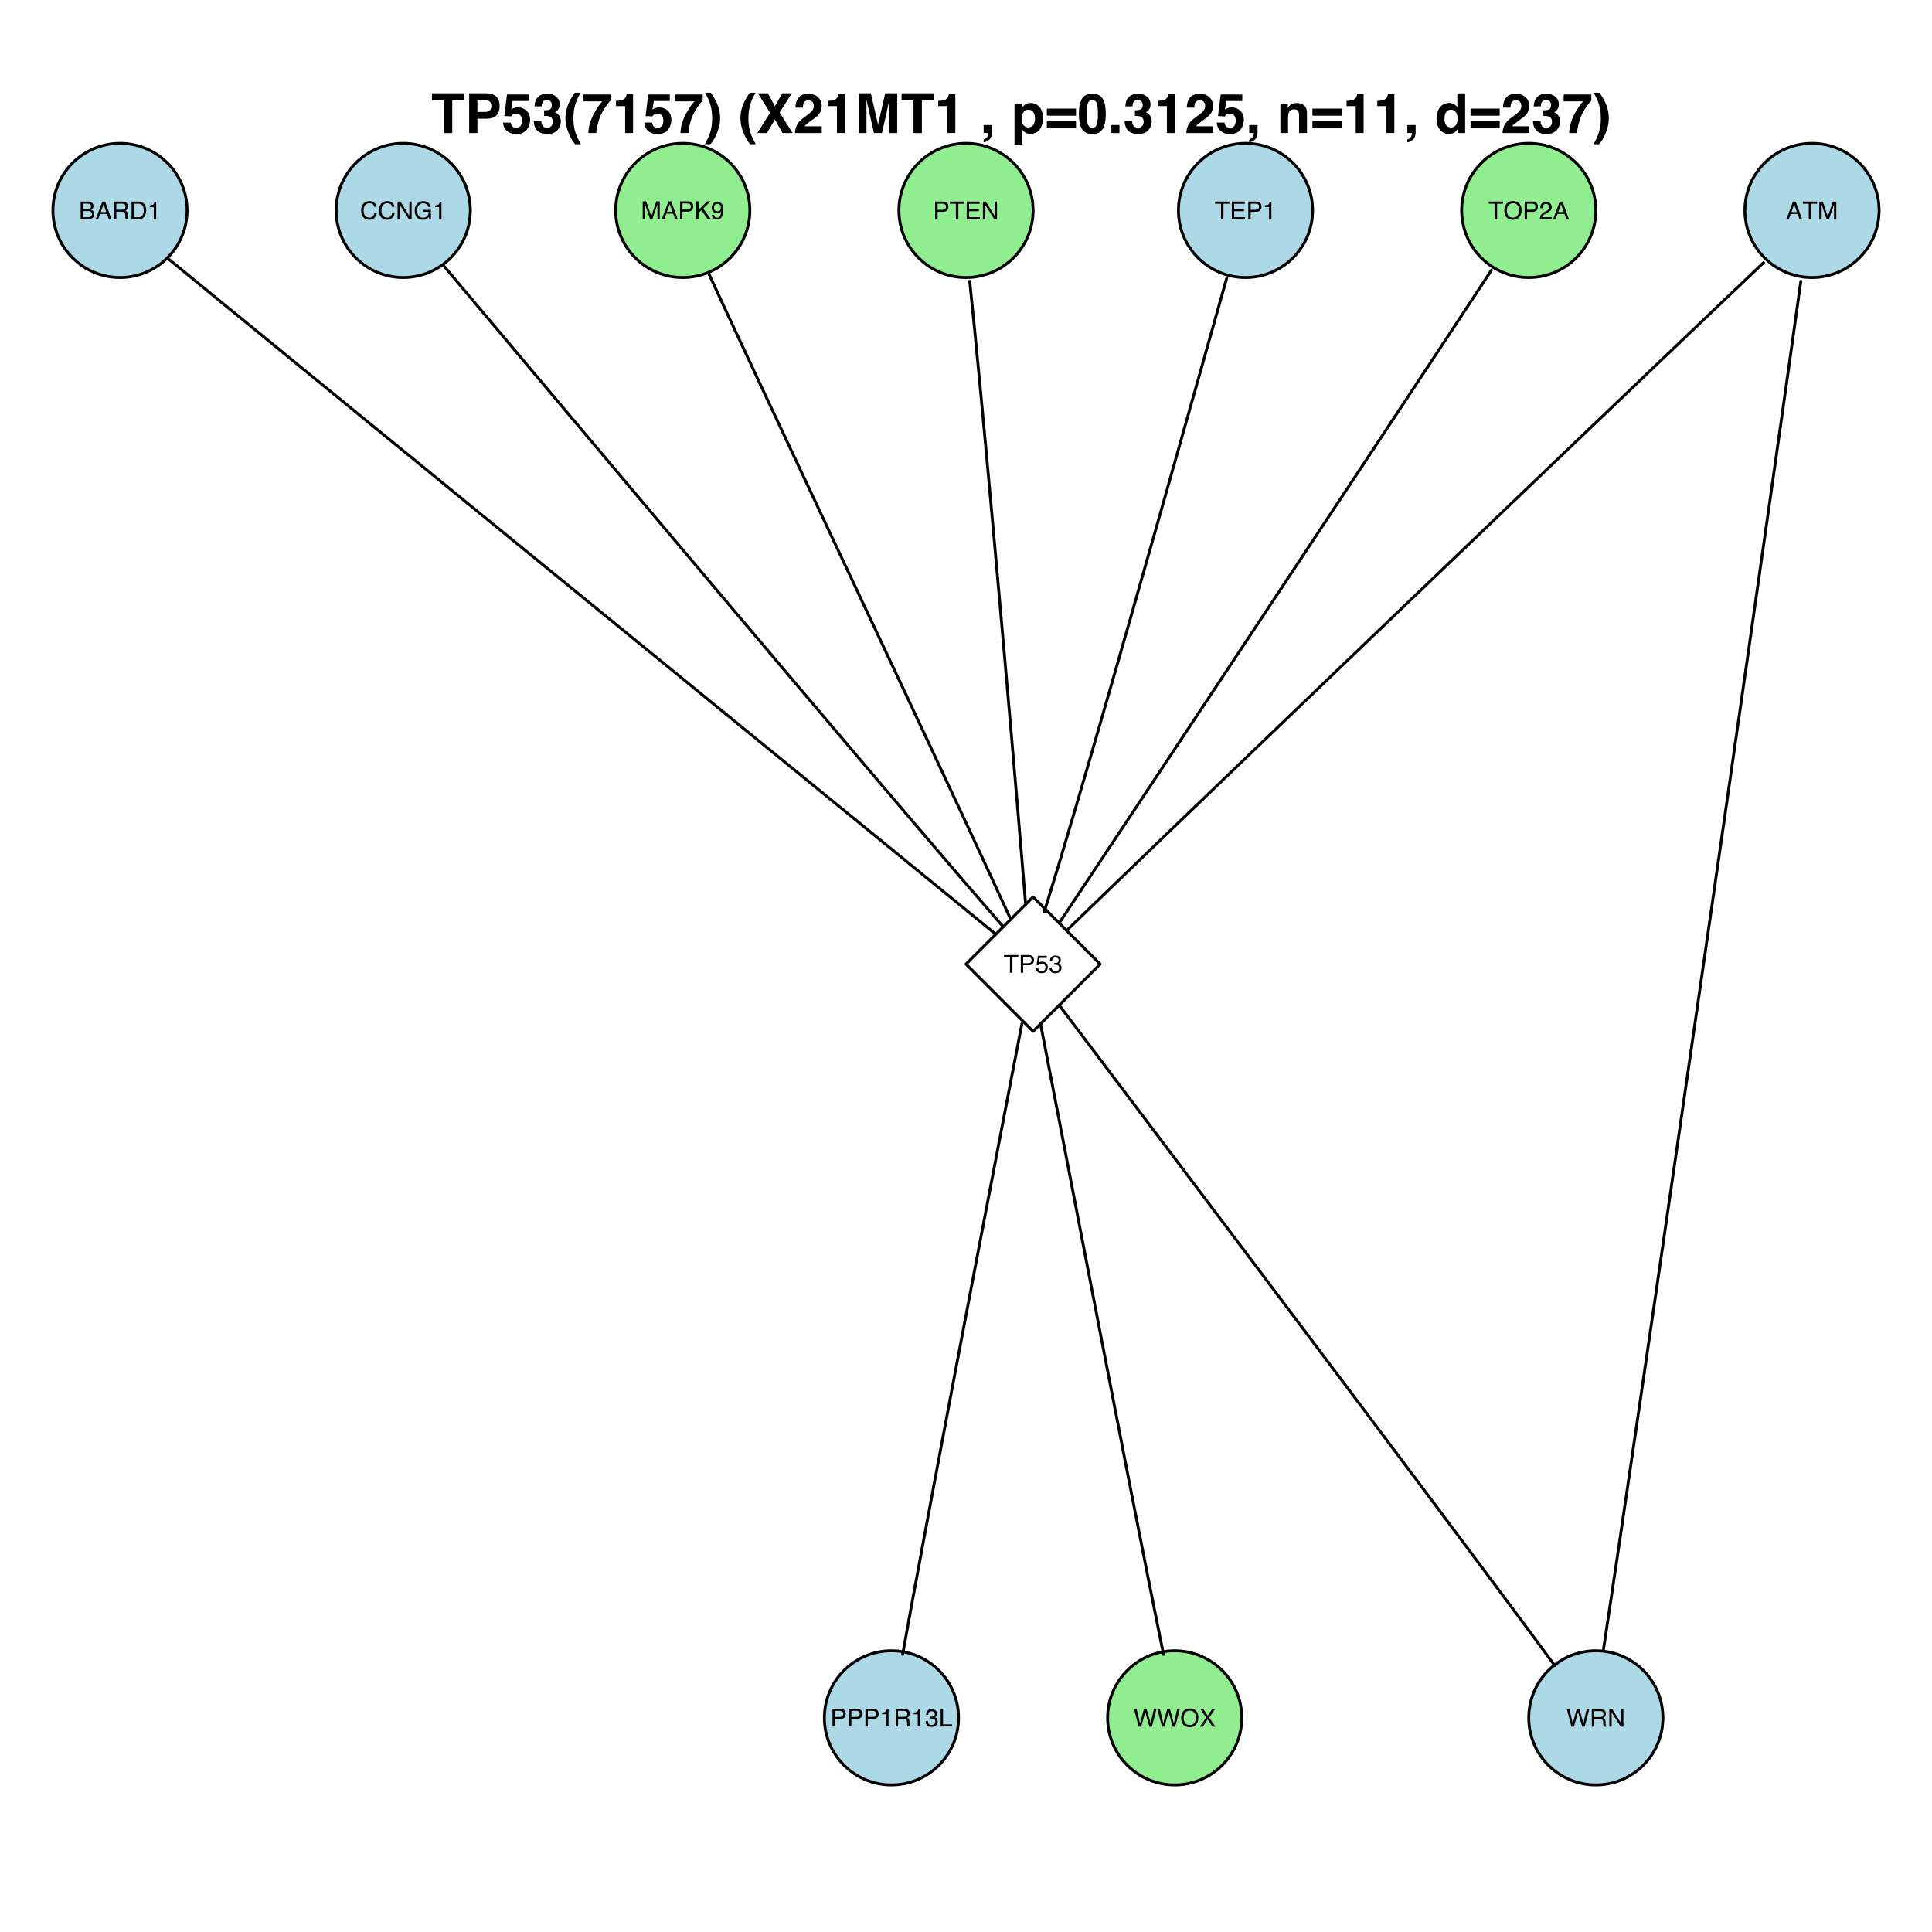 <?xml version="1.0" encoding="UTF-8"?>
<svg xmlns="http://www.w3.org/2000/svg" xmlns:xlink="http://www.w3.org/1999/xlink" width="504pt" height="504pt" viewBox="0 0 504 504" version="1.1">
<defs>
<g>
<symbol overflow="visible" id="glyph0-0">
<path style="stroke:none;" d="M 0.203 0 L 0.203 -4.625 L 3.875 -4.625 L 3.875 0 Z M 3.297 -0.578 L 3.297 -4.047 L 0.781 -4.047 L 0.781 -0.578 Z "/>
</symbol>
<symbol overflow="visible" id="glyph0-1">
<path style="stroke:none;" d="M 2.859 -1.891 L 2.156 -3.938 L 1.422 -1.891 Z M 1.828 -4.625 L 2.547 -4.625 L 4.219 0 L 3.531 0 L 3.062 -1.391 L 1.234 -1.391 L 0.734 0 L 0.094 0 Z M 2.156 -4.625 Z "/>
</symbol>
<symbol overflow="visible" id="glyph0-2">
<path style="stroke:none;" d="M 3.844 -4.625 L 3.844 -4.062 L 2.297 -4.062 L 2.297 0 L 1.656 0 L 1.656 -4.062 L 0.109 -4.062 L 0.109 -4.625 Z "/>
</symbol>
<symbol overflow="visible" id="glyph0-3">
<path style="stroke:none;" d="M 0.469 -4.625 L 1.375 -4.625 L 2.703 -0.719 L 4.016 -4.625 L 4.906 -4.625 L 4.906 0 L 4.312 0 L 4.312 -2.719 C 4.312 -2.812 4.312 -2.969 4.312 -3.188 C 4.312 -3.406 4.312 -3.641 4.312 -3.891 L 3 0 L 2.375 0 L 1.062 -3.891 L 1.062 -3.75 C 1.062 -3.633 1.062 -3.461 1.062 -3.234 C 1.07 -3.004 1.078 -2.832 1.078 -2.719 L 1.078 0 L 0.469 0 Z "/>
</symbol>
<symbol overflow="visible" id="glyph0-4">
<path style="stroke:none;" d="M 2.219 -2.672 C 2.488 -2.672 2.695 -2.707 2.844 -2.781 C 3.07 -2.895 3.188 -3.098 3.188 -3.391 C 3.188 -3.691 3.062 -3.895 2.812 -4 C 2.676 -4.062 2.473 -4.094 2.203 -4.094 L 1.094 -4.094 L 1.094 -2.672 Z M 2.438 -0.531 C 2.82 -0.531 3.094 -0.645 3.25 -0.875 C 3.352 -1.008 3.406 -1.176 3.406 -1.375 C 3.406 -1.707 3.258 -1.938 2.969 -2.062 C 2.801 -2.125 2.586 -2.156 2.328 -2.156 L 1.094 -2.156 L 1.094 -0.531 Z M 0.469 -4.625 L 2.453 -4.625 C 2.992 -4.625 3.379 -4.461 3.609 -4.141 C 3.742 -3.941 3.812 -3.719 3.812 -3.469 C 3.812 -3.176 3.727 -2.938 3.562 -2.75 C 3.477 -2.656 3.352 -2.566 3.188 -2.484 C 3.426 -2.391 3.602 -2.289 3.719 -2.188 C 3.926 -1.977 4.031 -1.695 4.031 -1.344 C 4.031 -1.051 3.938 -0.785 3.75 -0.547 C 3.477 -0.18 3.035 0 2.422 0 L 0.469 0 Z "/>
</symbol>
<symbol overflow="visible" id="glyph0-5">
<path style="stroke:none;" d="M 2.641 -2.5 C 2.93 -2.5 3.16 -2.555 3.328 -2.672 C 3.504 -2.797 3.594 -3.008 3.594 -3.312 C 3.594 -3.645 3.473 -3.867 3.234 -3.984 C 3.109 -4.047 2.938 -4.078 2.719 -4.078 L 1.188 -4.078 L 1.188 -2.5 Z M 0.562 -4.625 L 2.703 -4.625 C 3.055 -4.625 3.348 -4.57 3.578 -4.469 C 4.004 -4.27 4.219 -3.906 4.219 -3.375 C 4.219 -3.094 4.16 -2.863 4.047 -2.688 C 3.93 -2.52 3.773 -2.379 3.578 -2.266 C 3.754 -2.191 3.891 -2.094 3.984 -1.969 C 4.078 -1.852 4.129 -1.664 4.141 -1.406 L 4.156 -0.781 C 4.164 -0.602 4.18 -0.473 4.203 -0.391 C 4.234 -0.242 4.301 -0.148 4.406 -0.109 L 4.406 0 L 3.641 0 C 3.617 -0.039 3.598 -0.094 3.578 -0.156 C 3.566 -0.219 3.555 -0.336 3.547 -0.516 L 3.516 -1.281 C 3.504 -1.582 3.391 -1.785 3.172 -1.891 C 3.055 -1.953 2.867 -1.984 2.609 -1.984 L 1.188 -1.984 L 1.188 0 L 0.562 0 Z "/>
</symbol>
<symbol overflow="visible" id="glyph0-6">
<path style="stroke:none;" d="M 2.266 -0.531 C 2.473 -0.531 2.645 -0.551 2.781 -0.594 C 3.031 -0.676 3.227 -0.836 3.375 -1.078 C 3.5 -1.266 3.594 -1.5 3.656 -1.781 C 3.688 -1.957 3.703 -2.117 3.703 -2.266 C 3.703 -2.836 3.586 -3.281 3.359 -3.594 C 3.129 -3.914 2.758 -4.078 2.25 -4.078 L 1.141 -4.078 L 1.141 -0.531 Z M 0.516 -4.625 L 2.391 -4.625 C 3.023 -4.625 3.516 -4.395 3.859 -3.938 C 4.172 -3.531 4.328 -3.008 4.328 -2.375 C 4.328 -1.883 4.238 -1.441 4.062 -1.047 C 3.738 -0.348 3.176 0 2.375 0 L 0.516 0 Z "/>
</symbol>
<symbol overflow="visible" id="glyph0-7">
<path style="stroke:none;" d="M 0.609 -3.188 L 0.609 -3.625 C 1.023 -3.664 1.312 -3.727 1.469 -3.812 C 1.633 -3.906 1.754 -4.129 1.828 -4.484 L 2.281 -4.484 L 2.281 0 L 1.672 0 L 1.672 -3.188 Z "/>
</symbol>
<symbol overflow="visible" id="glyph0-8">
<path style="stroke:none;" d="M 2.438 -4.75 C 3.02 -4.75 3.473 -4.594 3.797 -4.281 C 4.117 -3.969 4.297 -3.617 4.328 -3.234 L 3.719 -3.234 C 3.656 -3.523 3.52 -3.758 3.312 -3.938 C 3.102 -4.113 2.812 -4.203 2.438 -4.203 C 1.988 -4.203 1.625 -4.039 1.344 -3.719 C 1.062 -3.395 0.922 -2.906 0.922 -2.25 C 0.922 -1.707 1.047 -1.27 1.297 -0.938 C 1.547 -0.602 1.926 -0.438 2.438 -0.438 C 2.895 -0.438 3.242 -0.613 3.484 -0.969 C 3.609 -1.145 3.703 -1.391 3.766 -1.703 L 4.375 -1.703 C 4.32 -1.211 4.145 -0.801 3.844 -0.469 C 3.469 -0.07 2.973 0.125 2.359 0.125 C 1.816 0.125 1.363 -0.039 1 -0.375 C 0.52 -0.801 0.281 -1.461 0.281 -2.359 C 0.281 -3.035 0.461 -3.594 0.828 -4.031 C 1.211 -4.508 1.75 -4.75 2.438 -4.75 Z M 2.312 -4.75 Z "/>
</symbol>
<symbol overflow="visible" id="glyph0-9">
<path style="stroke:none;" d="M 0.484 -4.625 L 1.234 -4.625 L 3.562 -0.875 L 3.562 -4.625 L 4.156 -4.625 L 4.156 0 L 3.453 0 L 1.094 -3.734 L 1.094 0 L 0.484 0 Z M 2.281 -4.625 Z "/>
</symbol>
<symbol overflow="visible" id="glyph0-10">
<path style="stroke:none;" d="M 2.484 -4.734 C 2.922 -4.734 3.297 -4.648 3.609 -4.484 C 4.066 -4.242 4.348 -3.82 4.453 -3.219 L 3.828 -3.219 C 3.754 -3.551 3.598 -3.797 3.359 -3.953 C 3.129 -4.109 2.832 -4.188 2.469 -4.188 C 2.039 -4.188 1.68 -4.023 1.391 -3.703 C 1.098 -3.379 0.953 -2.898 0.953 -2.266 C 0.953 -1.723 1.07 -1.281 1.312 -0.938 C 1.551 -0.594 1.945 -0.422 2.5 -0.422 C 2.914 -0.422 3.258 -0.539 3.531 -0.781 C 3.801 -1.02 3.941 -1.41 3.953 -1.953 L 2.5 -1.953 L 2.5 -2.469 L 4.531 -2.469 L 4.531 0 L 4.125 0 L 3.969 -0.594 C 3.758 -0.363 3.57 -0.203 3.406 -0.109 C 3.133 0.047 2.785 0.125 2.359 0.125 C 1.816 0.125 1.348 -0.051 0.953 -0.406 C 0.523 -0.852 0.312 -1.461 0.312 -2.234 C 0.312 -3.004 0.52 -3.617 0.938 -4.078 C 1.332 -4.516 1.848 -4.734 2.484 -4.734 Z M 2.375 -4.75 Z "/>
</symbol>
<symbol overflow="visible" id="glyph0-11">
<path style="stroke:none;" d="M 0.547 -4.625 L 2.625 -4.625 C 3.039 -4.625 3.375 -4.504 3.625 -4.266 C 3.875 -4.035 4 -3.711 4 -3.297 C 4 -2.93 3.883 -2.613 3.656 -2.344 C 3.438 -2.082 3.094 -1.953 2.625 -1.953 L 1.172 -1.953 L 1.172 0 L 0.547 0 Z M 3.359 -3.297 C 3.359 -3.629 3.234 -3.859 2.984 -3.984 C 2.848 -4.047 2.66 -4.078 2.422 -4.078 L 1.172 -4.078 L 1.172 -2.484 L 2.422 -2.484 C 2.703 -2.484 2.926 -2.539 3.094 -2.656 C 3.27 -2.781 3.359 -2.992 3.359 -3.297 Z "/>
</symbol>
<symbol overflow="visible" id="glyph0-12">
<path style="stroke:none;" d="M 0.484 -4.625 L 1.094 -4.625 L 1.094 -2.359 L 3.344 -4.625 L 4.219 -4.625 L 2.297 -2.75 L 4.266 0 L 3.453 0 L 1.844 -2.312 L 1.094 -1.609 L 1.094 0 L 0.484 0 Z "/>
</symbol>
<symbol overflow="visible" id="glyph0-13">
<path style="stroke:none;" d="M 0.859 -1.094 C 0.867 -0.781 0.988 -0.562 1.219 -0.438 C 1.332 -0.375 1.461 -0.344 1.609 -0.344 C 1.879 -0.344 2.109 -0.453 2.297 -0.672 C 2.484 -0.898 2.617 -1.363 2.703 -2.062 C 2.578 -1.852 2.422 -1.707 2.234 -1.625 C 2.047 -1.551 1.848 -1.516 1.641 -1.516 C 1.203 -1.516 0.859 -1.648 0.609 -1.922 C 0.359 -2.191 0.234 -2.539 0.234 -2.969 C 0.234 -3.375 0.359 -3.727 0.609 -4.031 C 0.859 -4.344 1.223 -4.5 1.703 -4.5 C 2.359 -4.5 2.812 -4.207 3.062 -3.625 C 3.195 -3.301 3.266 -2.895 3.266 -2.406 C 3.266 -1.852 3.188 -1.363 3.031 -0.938 C 2.75 -0.227 2.281 0.125 1.625 0.125 C 1.188 0.125 0.852 0.008 0.625 -0.219 C 0.395 -0.445 0.281 -0.738 0.281 -1.094 Z M 1.719 -2.016 C 1.938 -2.016 2.141 -2.086 2.328 -2.234 C 2.516 -2.379 2.609 -2.641 2.609 -3.016 C 2.609 -3.336 2.523 -3.578 2.359 -3.734 C 2.191 -3.898 1.977 -3.984 1.719 -3.984 C 1.438 -3.984 1.211 -3.891 1.047 -3.703 C 0.891 -3.523 0.812 -3.281 0.812 -2.969 C 0.812 -2.676 0.883 -2.441 1.031 -2.266 C 1.176 -2.098 1.406 -2.016 1.719 -2.016 Z "/>
</symbol>
<symbol overflow="visible" id="glyph0-14">
<path style="stroke:none;" d="M 0.547 -4.625 L 3.922 -4.625 L 3.922 -4.047 L 1.156 -4.047 L 1.156 -2.656 L 3.703 -2.656 L 3.703 -2.109 L 1.156 -2.109 L 1.156 -0.547 L 3.969 -0.547 L 3.969 0 L 0.547 0 Z M 2.25 -4.625 Z "/>
</symbol>
<symbol overflow="visible" id="glyph0-15">
<path style="stroke:none;" d="M 2.484 -4.75 C 3.297 -4.75 3.898 -4.484 4.297 -3.953 C 4.598 -3.547 4.75 -3.023 4.75 -2.391 C 4.75 -1.703 4.578 -1.129 4.234 -0.672 C 3.816 -0.129 3.227 0.141 2.469 0.141 C 1.758 0.141 1.203 -0.094 0.797 -0.562 C 0.43 -1.02 0.25 -1.594 0.25 -2.281 C 0.25 -2.906 0.406 -3.441 0.719 -3.891 C 1.113 -4.461 1.703 -4.75 2.484 -4.75 Z M 2.547 -0.422 C 3.098 -0.422 3.492 -0.617 3.734 -1.016 C 3.984 -1.41 4.109 -1.863 4.109 -2.375 C 4.109 -2.914 3.969 -3.352 3.688 -3.688 C 3.406 -4.02 3.016 -4.188 2.516 -4.188 C 2.035 -4.188 1.645 -4.02 1.344 -3.688 C 1.051 -3.363 0.906 -2.883 0.906 -2.25 C 0.906 -1.738 1.031 -1.305 1.281 -0.953 C 1.539 -0.598 1.961 -0.422 2.547 -0.422 Z M 2.5 -4.75 Z "/>
</symbol>
<symbol overflow="visible" id="glyph0-16">
<path style="stroke:none;" d="M 0.203 0 C 0.223 -0.383 0.301 -0.719 0.438 -1 C 0.582 -1.289 0.852 -1.555 1.25 -1.797 L 1.859 -2.141 C 2.129 -2.297 2.32 -2.43 2.438 -2.547 C 2.602 -2.723 2.688 -2.922 2.688 -3.141 C 2.688 -3.398 2.609 -3.609 2.453 -3.766 C 2.297 -3.922 2.086 -4 1.828 -4 C 1.43 -4 1.16 -3.852 1.016 -3.562 C 0.941 -3.406 0.898 -3.188 0.891 -2.906 L 0.312 -2.906 C 0.32 -3.301 0.395 -3.617 0.531 -3.859 C 0.77 -4.297 1.203 -4.516 1.828 -4.516 C 2.336 -4.516 2.711 -4.375 2.953 -4.094 C 3.191 -3.82 3.312 -3.516 3.312 -3.172 C 3.312 -2.805 3.188 -2.5 2.938 -2.25 C 2.789 -2.094 2.523 -1.91 2.141 -1.703 L 1.719 -1.469 C 1.508 -1.352 1.348 -1.242 1.234 -1.141 C 1.023 -0.961 0.891 -0.758 0.828 -0.531 L 3.297 -0.531 L 3.297 0 Z "/>
</symbol>
<symbol overflow="visible" id="glyph0-17">
<path style="stroke:none;" d="M 0.797 -1.141 C 0.836 -0.816 0.988 -0.598 1.25 -0.484 C 1.383 -0.422 1.535 -0.391 1.703 -0.391 C 2.047 -0.391 2.297 -0.492 2.453 -0.703 C 2.617 -0.922 2.703 -1.16 2.703 -1.422 C 2.703 -1.734 2.602 -1.973 2.406 -2.141 C 2.219 -2.316 1.988 -2.406 1.719 -2.406 C 1.52 -2.406 1.352 -2.363 1.219 -2.281 C 1.082 -2.207 0.961 -2.102 0.859 -1.969 L 0.375 -2 L 0.719 -4.422 L 3.047 -4.422 L 3.047 -3.875 L 1.141 -3.875 L 0.953 -2.625 C 1.055 -2.707 1.156 -2.77 1.25 -2.812 C 1.414 -2.875 1.609 -2.906 1.828 -2.906 C 2.242 -2.906 2.594 -2.77 2.875 -2.5 C 3.164 -2.238 3.312 -1.906 3.312 -1.5 C 3.312 -1.07 3.176 -0.695 2.906 -0.375 C 2.645 -0.051 2.227 0.109 1.656 0.109 C 1.289 0.109 0.961 0.008 0.672 -0.188 C 0.391 -0.395 0.234 -0.711 0.203 -1.141 Z "/>
</symbol>
<symbol overflow="visible" id="glyph0-18">
<path style="stroke:none;" d="M 1.672 0.125 C 1.141 0.125 0.754 -0.02 0.516 -0.312 C 0.273 -0.602 0.156 -0.961 0.156 -1.391 L 0.75 -1.391 C 0.77 -1.098 0.82 -0.883 0.906 -0.75 C 1.051 -0.508 1.316 -0.391 1.703 -0.391 C 2.004 -0.391 2.242 -0.469 2.422 -0.625 C 2.598 -0.789 2.688 -1 2.688 -1.25 C 2.688 -1.562 2.594 -1.773 2.406 -1.891 C 2.219 -2.016 1.953 -2.078 1.609 -2.078 C 1.578 -2.078 1.539 -2.078 1.5 -2.078 C 1.457 -2.078 1.422 -2.078 1.391 -2.078 L 1.391 -2.578 C 1.441 -2.566 1.488 -2.562 1.531 -2.562 C 1.57 -2.562 1.613 -2.562 1.656 -2.562 C 1.875 -2.562 2.051 -2.594 2.188 -2.656 C 2.426 -2.781 2.547 -2.992 2.547 -3.297 C 2.547 -3.516 2.461 -3.68 2.297 -3.797 C 2.141 -3.922 1.957 -3.984 1.75 -3.984 C 1.363 -3.984 1.102 -3.859 0.969 -3.609 C 0.883 -3.473 0.836 -3.281 0.828 -3.031 L 0.266 -3.031 C 0.266 -3.363 0.332 -3.645 0.469 -3.875 C 0.695 -4.289 1.102 -4.5 1.688 -4.5 C 2.145 -4.5 2.5 -4.395 2.75 -4.188 C 3 -3.988 3.125 -3.695 3.125 -3.312 C 3.125 -3.031 3.051 -2.805 2.906 -2.641 C 2.812 -2.535 2.691 -2.453 2.547 -2.391 C 2.785 -2.328 2.969 -2.203 3.094 -2.016 C 3.227 -1.828 3.297 -1.598 3.297 -1.328 C 3.297 -0.898 3.156 -0.551 2.875 -0.281 C 2.594 -0.008 2.191 0.125 1.672 0.125 Z "/>
</symbol>
<symbol overflow="visible" id="glyph0-19">
<path style="stroke:none;" d="M 0.797 -4.625 L 1.672 -0.859 L 2.703 -4.625 L 3.391 -4.625 L 4.438 -0.859 L 5.297 -4.625 L 5.984 -4.625 L 4.781 0 L 4.125 0 L 3.047 -3.828 L 1.984 0 L 1.328 0 L 0.109 -4.625 Z "/>
</symbol>
<symbol overflow="visible" id="glyph0-20">
<path style="stroke:none;" d="M 0.484 -4.625 L 1.109 -4.625 L 1.109 -0.547 L 3.453 -0.547 L 3.453 0 L 0.484 0 Z "/>
</symbol>
<symbol overflow="visible" id="glyph0-21">
<path style="stroke:none;" d="M 0.891 0 L 0.125 0 L 1.781 -2.359 L 0.234 -4.625 L 1.016 -4.625 L 2.203 -2.844 L 3.359 -4.625 L 4.109 -4.625 L 2.562 -2.359 L 4.188 0 L 3.406 0 L 2.172 -1.906 Z "/>
</symbol>
<symbol overflow="visible" id="glyph1-0">
<path style="stroke:none;" d="M 1.078 0 L 1.078 -10.375 L 9.438 -10.375 L 9.438 0 Z M 8.141 -1.297 L 8.141 -9.078 L 2.375 -9.078 L 2.375 -1.297 Z "/>
</symbol>
<symbol overflow="visible" id="glyph1-1">
<path style="stroke:none;" d="M 8.625 -10.375 L 8.625 -8.531 L 5.531 -8.531 L 5.531 0 L 3.344 0 L 3.344 -8.531 L 0.234 -8.531 L 0.234 -10.375 Z "/>
</symbol>
<symbol overflow="visible" id="glyph1-2">
<path style="stroke:none;" d="M 6.938 -7.062 C 6.938 -7.602 6.789 -7.988 6.5 -8.219 C 6.219 -8.445 5.82 -8.562 5.312 -8.562 L 3.297 -8.562 L 3.297 -5.516 L 5.312 -5.516 C 5.82 -5.516 6.219 -5.641 6.5 -5.891 C 6.789 -6.141 6.938 -6.531 6.938 -7.062 Z M 9.078 -7.078 C 9.078 -5.859 8.766 -4.992 8.141 -4.484 C 7.523 -3.984 6.645 -3.734 5.5 -3.734 L 3.297 -3.734 L 3.297 0 L 1.141 0 L 1.141 -10.375 L 5.656 -10.375 C 6.695 -10.375 7.523 -10.102 8.141 -9.562 C 8.766 -9.031 9.078 -8.203 9.078 -7.078 Z "/>
</symbol>
<symbol overflow="visible" id="glyph1-3">
<path style="stroke:none;" d="M 2.375 -2.734 C 2.457 -2.297 2.609 -1.957 2.828 -1.719 C 3.055 -1.477 3.383 -1.359 3.812 -1.359 C 4.312 -1.359 4.691 -1.531 4.953 -1.875 C 5.211 -2.227 5.344 -2.672 5.344 -3.203 C 5.344 -3.723 5.219 -4.16 4.969 -4.516 C 4.727 -4.879 4.352 -5.062 3.844 -5.062 C 3.594 -5.062 3.379 -5.031 3.203 -4.969 C 2.891 -4.852 2.656 -4.645 2.5 -4.344 L 0.703 -4.438 L 1.406 -10.062 L 7.031 -10.062 L 7.031 -8.359 L 2.859 -8.359 L 2.5 -6.141 C 2.812 -6.336 3.051 -6.469 3.219 -6.531 C 3.508 -6.645 3.863 -6.703 4.281 -6.703 C 5.125 -6.703 5.859 -6.414 6.484 -5.844 C 7.117 -5.281 7.438 -4.457 7.438 -3.375 C 7.438 -2.426 7.133 -1.582 6.531 -0.844 C 5.926 -0.102 5.02 0.266 3.812 0.266 C 2.844 0.266 2.047 0.004 1.422 -0.516 C 0.797 -1.035 0.445 -1.773 0.375 -2.734 Z "/>
</symbol>
<symbol overflow="visible" id="glyph1-4">
<path style="stroke:none;" d="M 2.344 -3.125 C 2.344 -2.719 2.41 -2.383 2.547 -2.125 C 2.785 -1.625 3.227 -1.375 3.875 -1.375 C 4.27 -1.375 4.613 -1.508 4.906 -1.781 C 5.195 -2.051 5.344 -2.441 5.344 -2.953 C 5.344 -3.617 5.07 -4.066 4.531 -4.297 C 4.219 -4.422 3.727 -4.484 3.062 -4.484 L 3.062 -5.922 C 3.719 -5.93 4.176 -5.992 4.438 -6.109 C 4.875 -6.305 5.094 -6.703 5.094 -7.297 C 5.094 -7.691 4.977 -8.008 4.75 -8.25 C 4.531 -8.488 4.211 -8.609 3.797 -8.609 C 3.328 -8.609 2.977 -8.457 2.75 -8.156 C 2.531 -7.863 2.426 -7.469 2.438 -6.969 L 0.562 -6.969 C 0.582 -7.469 0.672 -7.945 0.828 -8.406 C 0.984 -8.801 1.238 -9.172 1.594 -9.516 C 1.852 -9.754 2.164 -9.938 2.531 -10.062 C 2.895 -10.188 3.336 -10.25 3.859 -10.25 C 4.836 -10.25 5.625 -9.992 6.219 -9.484 C 6.82 -8.984 7.125 -8.312 7.125 -7.469 C 7.125 -6.863 6.941 -6.352 6.578 -5.938 C 6.359 -5.688 6.125 -5.516 5.875 -5.422 C 6.062 -5.422 6.328 -5.258 6.672 -4.938 C 7.18 -4.469 7.438 -3.82 7.438 -3 C 7.438 -2.133 7.133 -1.375 6.531 -0.719 C 5.938 -0.07 5.055 0.25 3.891 0.25 C 2.441 0.25 1.438 -0.219 0.875 -1.156 C 0.57 -1.656 0.406 -2.312 0.375 -3.125 Z "/>
</symbol>
<symbol overflow="visible" id="glyph1-5">
<path style="stroke:none;" d="M 1.453 -7.75 C 1.816 -8.613 2.359 -9.539 3.078 -10.531 L 4.594 -10.531 L 4.156 -9.75 C 3.562 -8.664 3.148 -7.531 2.922 -6.344 C 2.773 -5.562 2.703 -4.711 2.703 -3.797 C 2.703 -2.359 2.91 -1.039 3.328 0.156 C 3.566 0.875 4 1.789 4.625 2.906 L 3.141 2.906 L 2.641 2.219 C 2.316 1.812 1.973 1.195 1.609 0.375 C 0.953 -1.082 0.625 -2.516 0.625 -3.922 C 0.625 -5.211 0.898 -6.488 1.453 -7.75 Z "/>
</symbol>
<symbol overflow="visible" id="glyph1-6">
<path style="stroke:none;" d="M 7.594 -8.5 C 7.289 -8.195 6.875 -7.664 6.344 -6.906 C 5.812 -6.156 5.363 -5.379 5 -4.578 C 4.719 -3.941 4.461 -3.164 4.234 -2.25 C 4.004 -1.332 3.891 -0.582 3.891 0 L 1.797 0 C 1.859 -1.832 2.461 -3.734 3.609 -5.703 C 4.336 -6.93 4.953 -7.785 5.453 -8.266 L 0.359 -8.266 L 0.391 -10.062 L 7.594 -10.062 Z "/>
</symbol>
<symbol overflow="visible" id="glyph1-7">
<path style="stroke:none;" d="M 1 -7.031 L 1 -8.406 C 1.633 -8.426 2.078 -8.469 2.328 -8.531 C 2.734 -8.613 3.062 -8.789 3.312 -9.062 C 3.488 -9.238 3.617 -9.484 3.703 -9.797 C 3.754 -9.973 3.781 -10.109 3.781 -10.203 L 5.453 -10.203 L 5.453 0 L 3.391 0 L 3.391 -7.031 Z "/>
</symbol>
<symbol overflow="visible" id="glyph1-8">
<path style="stroke:none;" d="M 1.688 -10.531 C 2.406 -9.539 2.945 -8.613 3.312 -7.75 C 3.863 -6.488 4.141 -5.211 4.141 -3.922 C 4.141 -2.516 3.816 -1.082 3.172 0.375 C 2.797 1.195 2.445 1.812 2.125 2.219 L 1.625 2.906 L 0.141 2.906 C 0.766 1.789 1.195 0.875 1.438 0.156 C 1.852 -1.039 2.062 -2.359 2.062 -3.797 C 2.062 -4.711 1.988 -5.562 1.844 -6.344 C 1.613 -7.531 1.203 -8.664 0.609 -9.75 L 0.188 -10.531 Z "/>
</symbol>
<symbol overflow="visible" id="glyph1-9">
<path style="stroke:none;" d=""/>
</symbol>
<symbol overflow="visible" id="glyph1-10">
<path style="stroke:none;" d="M 2.75 0 L 0.234 0 L 3.562 -5.281 L 0.391 -10.375 L 2.984 -10.375 L 4.828 -7 L 6.734 -10.375 L 9.234 -10.375 L 6.062 -5.359 L 9.438 0 L 6.797 0 L 4.828 -3.531 Z "/>
</symbol>
<symbol overflow="visible" id="glyph1-11">
<path style="stroke:none;" d="M 0.453 0 C 0.473 -0.727 0.629 -1.395 0.922 -2 C 1.203 -2.688 1.879 -3.41 2.953 -4.172 C 3.867 -4.828 4.461 -5.297 4.734 -5.578 C 5.148 -6.023 5.359 -6.516 5.359 -7.047 C 5.359 -7.484 5.238 -7.844 5 -8.125 C 4.77 -8.406 4.43 -8.547 3.984 -8.547 C 3.367 -8.547 2.953 -8.32 2.734 -7.875 C 2.609 -7.613 2.535 -7.195 2.516 -6.625 L 0.562 -6.625 C 0.594 -7.488 0.75 -8.188 1.031 -8.719 C 1.57 -9.738 2.523 -10.25 3.891 -10.25 C 4.961 -10.25 5.816 -9.945 6.453 -9.344 C 7.098 -8.75 7.422 -7.961 7.422 -6.984 C 7.422 -6.223 7.191 -5.551 6.734 -4.969 C 6.441 -4.57 5.957 -4.141 5.281 -3.672 L 4.484 -3.094 C 3.984 -2.738 3.641 -2.477 3.453 -2.312 C 3.266 -2.156 3.109 -1.973 2.984 -1.766 L 7.438 -1.766 L 7.438 0 Z "/>
</symbol>
<symbol overflow="visible" id="glyph1-12">
<path style="stroke:none;" d="M 7.969 -10.375 L 11.094 -10.375 L 11.094 0 L 9.062 0 L 9.062 -7.016 C 9.062 -7.211 9.062 -7.492 9.062 -7.859 C 9.07 -8.223 9.078 -8.504 9.078 -8.703 L 7.125 0 L 5.016 0 L 3.062 -8.703 C 3.062 -8.504 3.062 -8.223 3.062 -7.859 C 3.07 -7.492 3.078 -7.211 3.078 -7.016 L 3.078 0 L 1.062 0 L 1.062 -10.375 L 4.219 -10.375 L 6.094 -2.219 Z "/>
</symbol>
<symbol overflow="visible" id="glyph1-13">
<path style="stroke:none;" d="M 0.828 1.672 C 1.234 1.555 1.531 1.363 1.719 1.094 C 1.906 0.832 2.016 0.469 2.047 0 L 0.828 0 L 0.828 -2.094 L 3 -2.094 L 3 -0.281 C 3 0.039 2.957 0.375 2.875 0.719 C 2.789 1.062 2.633 1.363 2.406 1.625 C 2.156 1.895 1.859 2.098 1.516 2.234 C 1.18 2.367 0.953 2.438 0.828 2.438 Z "/>
</symbol>
<symbol overflow="visible" id="glyph1-14">
<path style="stroke:none;" d="M 6.219 -3.828 C 6.219 -4.422 6.082 -4.941 5.812 -5.391 C 5.539 -5.848 5.102 -6.078 4.5 -6.078 C 3.77 -6.078 3.27 -5.734 3 -5.047 C 2.863 -4.68 2.797 -4.219 2.797 -3.656 C 2.797 -2.77 3.031 -2.145 3.5 -1.781 C 3.781 -1.57 4.113 -1.469 4.5 -1.469 C 5.062 -1.469 5.488 -1.68 5.781 -2.109 C 6.07 -2.535 6.219 -3.109 6.219 -3.828 Z M 5.078 -7.844 C 5.973 -7.844 6.727 -7.508 7.344 -6.844 C 7.969 -6.188 8.281 -5.219 8.281 -3.938 C 8.281 -2.582 7.977 -1.551 7.375 -0.844 C 6.77 -0.133 5.988 0.219 5.031 0.219 C 4.414 0.219 3.91 0.066 3.516 -0.234 C 3.285 -0.41 3.066 -0.66 2.859 -0.984 L 2.859 3.016 L 0.875 3.016 L 0.875 -7.672 L 2.797 -7.672 L 2.797 -6.531 C 3.016 -6.863 3.242 -7.129 3.484 -7.328 C 3.93 -7.672 4.461 -7.844 5.078 -7.844 Z "/>
</symbol>
<symbol overflow="visible" id="glyph1-15">
<path style="stroke:none;" d="M 8.125 -6.375 L 8.125 -4.531 L 0.516 -4.531 L 0.516 -6.375 Z M 8.125 -3.094 L 8.125 -1.25 L 0.516 -1.25 L 0.516 -3.094 Z "/>
</symbol>
<symbol overflow="visible" id="glyph1-16">
<path style="stroke:none;" d="M 2.5 -5 C 2.5 -3.832 2.594 -2.938 2.781 -2.312 C 2.977 -1.688 3.375 -1.375 3.969 -1.375 C 4.562 -1.375 4.953 -1.688 5.141 -2.312 C 5.328 -2.938 5.422 -3.832 5.422 -5 C 5.422 -6.227 5.328 -7.133 5.141 -7.719 C 4.953 -8.312 4.562 -8.609 3.969 -8.609 C 3.375 -8.609 2.977 -8.312 2.781 -7.719 C 2.594 -7.133 2.5 -6.227 2.5 -5 Z M 3.969 -10.266 C 5.27 -10.266 6.18 -9.805 6.703 -8.891 C 7.223 -7.984 7.484 -6.688 7.484 -5 C 7.484 -3.312 7.223 -2.016 6.703 -1.109 C 6.18 -0.203 5.27 0.25 3.969 0.25 C 2.664 0.25 1.754 -0.203 1.234 -1.109 C 0.711 -2.016 0.453 -3.312 0.453 -5 C 0.453 -6.688 0.711 -7.984 1.234 -8.891 C 1.754 -9.805 2.664 -10.266 3.969 -10.266 Z "/>
</symbol>
<symbol overflow="visible" id="glyph1-17">
<path style="stroke:none;" d="M 0.906 -2.094 L 3.031 -2.094 L 3.031 0 L 0.906 0 Z "/>
</symbol>
<symbol overflow="visible" id="glyph1-18">
<path style="stroke:none;" d="M 5.188 -7.844 C 5.977 -7.844 6.625 -7.633 7.125 -7.219 C 7.633 -6.812 7.891 -6.125 7.891 -5.156 L 7.891 0 L 5.828 0 L 5.828 -4.656 C 5.828 -5.062 5.773 -5.375 5.672 -5.594 C 5.473 -5.988 5.098 -6.188 4.547 -6.188 C 3.867 -6.188 3.398 -5.895 3.141 -5.312 C 3.016 -5.008 2.953 -4.625 2.953 -4.156 L 2.953 0 L 0.953 0 L 0.953 -7.656 L 2.891 -7.656 L 2.891 -6.531 C 3.141 -6.926 3.379 -7.211 3.609 -7.391 C 4.023 -7.691 4.551 -7.844 5.188 -7.844 Z M 4.453 -7.875 Z "/>
</symbol>
<symbol overflow="visible" id="glyph1-19">
<path style="stroke:none;" d="M 3.766 -7.844 C 4.223 -7.844 4.633 -7.738 5 -7.531 C 5.363 -7.332 5.656 -7.055 5.875 -6.703 L 5.875 -10.359 L 7.906 -10.359 L 7.906 0 L 5.969 0 L 5.969 -1.062 C 5.676 -0.602 5.348 -0.27 4.984 -0.062 C 4.617 0.133 4.164 0.234 3.625 0.234 C 2.727 0.234 1.973 -0.125 1.359 -0.844 C 0.742 -1.57 0.438 -2.504 0.438 -3.641 C 0.438 -4.941 0.738 -5.969 1.344 -6.719 C 1.945 -7.469 2.754 -7.844 3.766 -7.844 Z M 4.203 -1.453 C 4.766 -1.453 5.191 -1.66 5.484 -2.078 C 5.785 -2.504 5.938 -3.051 5.938 -3.719 C 5.938 -4.656 5.695 -5.328 5.219 -5.734 C 4.938 -5.973 4.602 -6.094 4.219 -6.094 C 3.625 -6.094 3.191 -5.867 2.922 -5.422 C 2.648 -4.984 2.516 -4.438 2.516 -3.781 C 2.516 -3.07 2.648 -2.504 2.922 -2.078 C 3.203 -1.66 3.629 -1.453 4.203 -1.453 Z "/>
</symbol>
</g>
</defs>
<g id="surface6903">
<rect x="0" y="0" width="504" height="504" style="fill:rgb(100%,100%,100%);fill-opacity:1;stroke:none;"/>
<path style="fill-rule:nonzero;fill:rgb(67.843%,84.706%,90.196%);fill-opacity:1;stroke-width:0.75;stroke-linecap:round;stroke-linejoin:round;stroke:rgb(0%,0%,0%);stroke-opacity:1;stroke-miterlimit:10;" d="M 490.195 54.895 C 490.195 64.559 482.359 72.395 472.695 72.395 C 463.031 72.395 455.195 64.559 455.195 54.895 C 455.195 45.23 463.031 37.395 472.695 37.395 C 482.359 37.395 490.195 45.23 490.195 54.895 "/>
<path style="fill-rule:nonzero;fill:rgb(67.843%,84.706%,90.196%);fill-opacity:1;stroke-width:0.75;stroke-linecap:round;stroke-linejoin:round;stroke:rgb(0%,0%,0%);stroke-opacity:1;stroke-miterlimit:10;" d="M 48.805 54.895 C 48.805 64.559 40.969 72.395 31.305 72.395 C 21.641 72.395 13.805 64.559 13.805 54.895 C 13.805 45.23 21.641 37.395 31.305 37.395 C 40.969 37.395 48.805 45.23 48.805 54.895 "/>
<path style="fill-rule:nonzero;fill:rgb(67.843%,84.706%,90.196%);fill-opacity:1;stroke-width:0.75;stroke-linecap:round;stroke-linejoin:round;stroke:rgb(0%,0%,0%);stroke-opacity:1;stroke-miterlimit:10;" d="M 122.695 54.895 C 122.695 64.559 114.859 72.395 105.195 72.395 C 95.531 72.395 87.695 64.559 87.695 54.895 C 87.695 45.23 95.531 37.395 105.195 37.395 C 114.859 37.395 122.695 45.23 122.695 54.895 "/>
<path style="fill-rule:nonzero;fill:rgb(56.471%,93.333%,56.471%);fill-opacity:1;stroke-width:0.75;stroke-linecap:round;stroke-linejoin:round;stroke:rgb(0%,0%,0%);stroke-opacity:1;stroke-miterlimit:10;" d="M 195.609 54.895 C 195.609 64.559 187.777 72.395 178.109 72.395 C 168.445 72.395 160.609 64.559 160.609 54.895 C 160.609 45.23 168.445 37.395 178.109 37.395 C 187.777 37.395 195.609 45.23 195.609 54.895 "/>
<path style="fill-rule:nonzero;fill:rgb(56.471%,93.333%,56.471%);fill-opacity:1;stroke-width:0.75;stroke-linecap:round;stroke-linejoin:round;stroke:rgb(0%,0%,0%);stroke-opacity:1;stroke-miterlimit:10;" d="M 269.5 54.895 C 269.5 64.559 261.664 72.395 252 72.395 C 242.336 72.395 234.5 64.559 234.5 54.895 C 234.5 45.23 242.336 37.395 252 37.395 C 261.664 37.395 269.5 45.23 269.5 54.895 "/>
<path style="fill-rule:nonzero;fill:rgb(67.843%,84.706%,90.196%);fill-opacity:1;stroke-width:0.75;stroke-linecap:round;stroke-linejoin:round;stroke:rgb(0%,0%,0%);stroke-opacity:1;stroke-miterlimit:10;" d="M 342.418 54.895 C 342.418 64.559 334.582 72.395 324.918 72.395 C 315.25 72.395 307.418 64.559 307.418 54.895 C 307.418 45.23 315.25 37.395 324.918 37.395 C 334.582 37.395 342.418 45.23 342.418 54.895 "/>
<path style="fill-rule:nonzero;fill:rgb(56.471%,93.333%,56.471%);fill-opacity:1;stroke-width:0.75;stroke-linecap:round;stroke-linejoin:round;stroke:rgb(0%,0%,0%);stroke-opacity:1;stroke-miterlimit:10;" d="M 416.305 54.895 C 416.305 64.559 408.469 72.395 398.805 72.395 C 389.141 72.395 381.305 64.559 381.305 54.895 C 381.305 45.23 389.141 37.395 398.805 37.395 C 408.469 37.395 416.305 45.23 416.305 54.895 "/>
<path style="fill-rule:nonzero;fill:rgb(67.843%,84.706%,90.196%);fill-opacity:1;stroke-width:0.75;stroke-linecap:round;stroke-linejoin:round;stroke:rgb(0%,0%,0%);stroke-opacity:1;stroke-miterlimit:10;" d="M 433.805 448.133 C 433.805 457.797 425.969 465.633 416.305 465.633 C 406.641 465.633 398.805 457.797 398.805 448.133 C 398.805 438.469 406.641 430.633 416.305 430.633 C 425.969 430.633 433.805 438.469 433.805 448.133 "/>
<path style="fill-rule:nonzero;fill:rgb(67.843%,84.706%,90.196%);fill-opacity:1;stroke-width:0.75;stroke-linecap:round;stroke-linejoin:round;stroke:rgb(0%,0%,0%);stroke-opacity:1;stroke-miterlimit:10;" d="M 250.055 448.133 C 250.055 457.797 242.219 465.633 232.555 465.633 C 222.891 465.633 215.055 457.797 215.055 448.133 C 215.055 438.469 222.891 430.633 232.555 430.633 C 242.219 430.633 250.055 438.469 250.055 448.133 "/>
<path style="fill-rule:nonzero;fill:rgb(56.471%,93.333%,56.471%);fill-opacity:1;stroke-width:0.75;stroke-linecap:round;stroke-linejoin:round;stroke:rgb(0%,0%,0%);stroke-opacity:1;stroke-miterlimit:10;" d="M 323.945 448.133 C 323.945 457.797 316.109 465.633 306.445 465.633 C 296.781 465.633 288.945 457.797 288.945 448.133 C 288.945 438.469 296.781 430.633 306.445 430.633 C 316.109 430.633 323.945 438.469 323.945 448.133 "/>
<path style="fill:none;stroke-width:0.75;stroke-linecap:round;stroke-linejoin:round;stroke:rgb(0%,0%,0%);stroke-opacity:1;stroke-miterlimit:10;" d="M 252 251.512 L 269.5 233.992 L 287 251.512 L 269.5 269.035 L 252 251.512 "/>
<g style="fill:rgb(0%,0%,0%);fill-opacity:1;">
  <use xlink:href="#glyph0-1" x="465.902" y="57.207"/>
  <use xlink:href="#glyph0-2" x="470.196" y="57.207"/>
  <use xlink:href="#glyph0-3" x="474.128" y="57.207"/>
</g>
<g style="fill:rgb(0%,0%,0%);fill-opacity:1;">
  <use xlink:href="#glyph0-4" x="20.57" y="57.207"/>
  <use xlink:href="#glyph0-1" x="24.864" y="57.207"/>
  <use xlink:href="#glyph0-5" x="29.158" y="57.207"/>
  <use xlink:href="#glyph0-6" x="33.807" y="57.207"/>
  <use xlink:href="#glyph0-7" x="38.456" y="57.207"/>
</g>
<g style="fill:rgb(0%,0%,0%);fill-opacity:1;">
  <use xlink:href="#glyph0-8" x="93.93" y="57.207"/>
  <use xlink:href="#glyph0-8" x="98.579" y="57.207"/>
  <use xlink:href="#glyph0-9" x="103.228" y="57.207"/>
  <use xlink:href="#glyph0-10" x="107.877" y="57.207"/>
  <use xlink:href="#glyph0-7" x="112.884" y="57.207"/>
</g>
<g style="fill:rgb(0%,0%,0%);fill-opacity:1;">
  <use xlink:href="#glyph0-3" x="167.199" y="57.145"/>
  <use xlink:href="#glyph0-1" x="172.562" y="57.145"/>
  <use xlink:href="#glyph0-11" x="176.855" y="57.145"/>
  <use xlink:href="#glyph0-12" x="181.149" y="57.145"/>
  <use xlink:href="#glyph0-13" x="185.443" y="57.145"/>
</g>
<g style="fill:rgb(0%,0%,0%);fill-opacity:1;">
  <use xlink:href="#glyph0-11" x="243.414" y="57.207"/>
  <use xlink:href="#glyph0-2" x="247.708" y="57.207"/>
  <use xlink:href="#glyph0-14" x="251.64" y="57.207"/>
  <use xlink:href="#glyph0-9" x="255.934" y="57.207"/>
</g>
<g style="fill:rgb(0%,0%,0%);fill-opacity:1;">
  <use xlink:href="#glyph0-2" x="316.867" y="57.207"/>
  <use xlink:href="#glyph0-14" x="320.799" y="57.207"/>
  <use xlink:href="#glyph0-11" x="325.093" y="57.207"/>
  <use xlink:href="#glyph0-7" x="329.387" y="57.207"/>
</g>
<g style="fill:rgb(0%,0%,0%);fill-opacity:1;">
  <use xlink:href="#glyph0-2" x="388.25" y="57.199"/>
  <use xlink:href="#glyph0-15" x="392.182" y="57.199"/>
  <use xlink:href="#glyph0-11" x="397.19" y="57.199"/>
  <use xlink:href="#glyph0-16" x="401.483" y="57.199"/>
  <use xlink:href="#glyph0-1" x="405.064" y="57.199"/>
</g>
<g style="fill:rgb(0%,0%,0%);fill-opacity:1;">
  <use xlink:href="#glyph0-2" x="261.809" y="253.762"/>
  <use xlink:href="#glyph0-11" x="265.741" y="253.762"/>
  <use xlink:href="#glyph0-17" x="270.035" y="253.762"/>
  <use xlink:href="#glyph0-18" x="273.615" y="253.762"/>
</g>
<g style="fill:rgb(0%,0%,0%);fill-opacity:1;">
  <use xlink:href="#glyph0-19" x="408.617" y="450.445"/>
  <use xlink:href="#glyph0-5" x="414.693" y="450.445"/>
  <use xlink:href="#glyph0-9" x="419.342" y="450.445"/>
</g>
<g style="fill:rgb(0%,0%,0%);fill-opacity:1;">
  <use xlink:href="#glyph0-11" x="216.629" y="450.383"/>
  <use xlink:href="#glyph0-11" x="220.923" y="450.383"/>
  <use xlink:href="#glyph0-11" x="225.216" y="450.383"/>
  <use xlink:href="#glyph0-7" x="229.51" y="450.383"/>
  <use xlink:href="#glyph0-5" x="233.09" y="450.383"/>
  <use xlink:href="#glyph0-7" x="237.739" y="450.383"/>
  <use xlink:href="#glyph0-18" x="241.32" y="450.383"/>
  <use xlink:href="#glyph0-20" x="244.9" y="450.383"/>
</g>
<g style="fill:rgb(0%,0%,0%);fill-opacity:1;">
  <use xlink:href="#glyph0-19" x="295.719" y="450.438"/>
  <use xlink:href="#glyph0-19" x="301.795" y="450.438"/>
  <use xlink:href="#glyph0-15" x="307.871" y="450.438"/>
  <use xlink:href="#glyph0-21" x="312.878" y="450.438"/>
</g>
<path style="fill:none;stroke-width:0.75;stroke-linecap:round;stroke-linejoin:round;stroke:rgb(0%,0%,0%);stroke-opacity:1;stroke-miterlimit:10;" d="M 460.055 68.523 L 446.617 81.312 L 429.668 97.48 L 410.129 116.152 L 388.922 136.438 L 366.965 157.461 L 345.188 178.34 L 324.504 198.191 L 305.836 216.129 L 290.113 231.277 L 278.25 242.754 "/>
<path style="fill:none;stroke-width:0.75;stroke-linecap:round;stroke-linejoin:round;stroke:rgb(0%,0%,0%);stroke-opacity:1;stroke-miterlimit:10;" d="M 469.777 73.387 L 466.473 97.031 L 461.992 128.668 L 456.625 166.309 L 450.66 207.961 L 444.379 251.637 L 438.066 295.336 L 432.016 337.078 L 426.504 374.867 L 421.82 406.707 L 418.25 430.613 "/>
<path style="fill:none;stroke-width:0.75;stroke-linecap:round;stroke-linejoin:round;stroke:rgb(0%,0%,0%);stroke-opacity:1;stroke-miterlimit:10;" d="M 43.945 67.547 L 59.387 80.18 L 79.27 96.43 L 102.445 115.352 L 127.758 136.012 L 154.047 157.461 L 180.164 178.77 L 204.949 198.988 L 227.25 217.18 L 245.91 232.406 L 259.777 243.727 "/>
<path style="fill:none;stroke-width:0.75;stroke-linecap:round;stroke-linejoin:round;stroke:rgb(0%,0%,0%);stroke-opacity:1;stroke-miterlimit:10;" d="M 115.891 69.496 L 126.797 82.465 L 140.391 98.625 L 155.965 117.133 L 172.82 137.148 L 190.266 157.828 L 207.59 178.332 L 224.098 197.82 L 239.09 215.453 L 251.863 230.387 L 261.723 241.781 "/>
<path style="fill:none;stroke-width:0.75;stroke-linecap:round;stroke-linejoin:round;stroke:rgb(0%,0%,0%);stroke-opacity:1;stroke-miterlimit:10;" d="M 184.918 71.441 L 190.953 84.461 L 198.332 100.262 L 206.703 118.117 L 215.715 137.305 L 225.02 157.098 L 234.266 176.773 L 243.105 195.609 L 251.184 212.883 L 258.152 227.863 L 263.668 239.832 "/>
<path style="fill:none;stroke-width:0.75;stroke-linecap:round;stroke-linejoin:round;stroke:rgb(0%,0%,0%);stroke-opacity:1;stroke-miterlimit:10;" d="M 252.973 73.387 L 254.246 85.957 L 255.703 101.039 L 257.285 118.004 L 258.945 136.215 L 260.629 155.027 L 262.281 173.816 L 263.855 191.938 L 265.293 208.754 L 266.543 223.637 L 267.555 235.941 "/>
<path style="fill:none;stroke-width:0.75;stroke-linecap:round;stroke-linejoin:round;stroke:rgb(0%,0%,0%);stroke-opacity:1;stroke-miterlimit:10;" d="M 320.055 72.414 L 316.41 85.352 L 312.02 100.93 L 307.07 118.457 L 301.746 137.25 L 296.234 156.609 L 290.727 175.855 L 285.402 194.297 L 280.449 211.238 L 276.062 226 L 272.418 237.887 "/>
<path style="fill:none;stroke-width:0.75;stroke-linecap:round;stroke-linejoin:round;stroke:rgb(0%,0%,0%);stroke-opacity:1;stroke-miterlimit:10;" d="M 389.082 70.469 L 380.598 83.359 L 370.074 99.305 L 358.047 117.504 L 345.047 137.156 L 331.602 157.461 L 318.242 177.625 L 305.504 196.84 L 293.914 214.309 L 284.004 229.23 L 276.305 240.805 "/>
<path style="fill:none;stroke-width:0.75;stroke-linecap:round;stroke-linejoin:round;stroke:rgb(0%,0%,0%);stroke-opacity:1;stroke-miterlimit:10;" d="M 276.305 262.219 L 285.098 273.852 L 296.473 288.922 L 309.809 306.609 L 324.48 326.09 L 339.863 346.539 L 355.336 367.133 L 370.27 387.051 L 384.043 405.469 L 396.031 421.559 L 405.609 434.504 "/>
<path style="fill:none;stroke-width:0.75;stroke-linecap:round;stroke-linejoin:round;stroke:rgb(0%,0%,0%);stroke-opacity:1;stroke-miterlimit:10;" d="M 266.582 267.086 L 264.242 279.184 L 261.387 294.008 L 258.148 310.898 L 254.652 329.195 L 251.027 348.242 L 247.402 367.375 L 243.906 385.934 L 240.668 403.266 L 237.812 418.699 L 235.473 431.586 "/>
<path style="fill:none;stroke-width:0.75;stroke-linecap:round;stroke-linejoin:round;stroke:rgb(0%,0%,0%);stroke-opacity:1;stroke-miterlimit:10;" d="M 271.445 267.086 L 273.785 279.184 L 276.648 294.008 L 279.906 310.898 L 283.438 329.195 L 287.121 348.242 L 290.836 367.375 L 294.453 385.934 L 297.859 403.266 L 300.922 418.699 L 303.527 431.586 "/>
<g style="fill:rgb(0%,0%,0%);fill-opacity:1;">
  <use xlink:href="#glyph1-1" x="112.449" y="34.707"/>
  <use xlink:href="#glyph1-2" x="121.249" y="34.707"/>
  <use xlink:href="#glyph1-3" x="130.858" y="34.707"/>
  <use xlink:href="#glyph1-4" x="138.87" y="34.707"/>
  <use xlink:href="#glyph1-5" x="146.882" y="34.707"/>
  <use xlink:href="#glyph1-6" x="151.68" y="34.707"/>
  <use xlink:href="#glyph1-7" x="159.692" y="34.707"/>
  <use xlink:href="#glyph1-3" x="167.704" y="34.707"/>
  <use xlink:href="#glyph1-6" x="175.716" y="34.707"/>
  <use xlink:href="#glyph1-8" x="183.728" y="34.707"/>
  <use xlink:href="#glyph1-9" x="188.525" y="34.707"/>
  <use xlink:href="#glyph1-5" x="192.528" y="34.707"/>
  <use xlink:href="#glyph1-10" x="197.325" y="34.707"/>
  <use xlink:href="#glyph1-11" x="206.934" y="34.707"/>
  <use xlink:href="#glyph1-7" x="214.946" y="34.707"/>
  <use xlink:href="#glyph1-12" x="222.958" y="34.707"/>
  <use xlink:href="#glyph1-1" x="234.959" y="34.707"/>
  <use xlink:href="#glyph1-7" x="243.759" y="34.707"/>
  <use xlink:href="#glyph1-9" x="251.771" y="34.707"/>
  <use xlink:href="#glyph1-13" x="255.773" y="34.707"/>
  <use xlink:href="#glyph1-9" x="259.776" y="34.707"/>
  <use xlink:href="#glyph1-14" x="263.778" y="34.707"/>
  <use xlink:href="#glyph1-15" x="272.578" y="34.707"/>
  <use xlink:href="#glyph1-16" x="280.991" y="34.707"/>
  <use xlink:href="#glyph1-17" x="289.003" y="34.707"/>
  <use xlink:href="#glyph1-4" x="293.006" y="34.707"/>
  <use xlink:href="#glyph1-7" x="301.018" y="34.707"/>
  <use xlink:href="#glyph1-11" x="309.03" y="34.707"/>
  <use xlink:href="#glyph1-3" x="317.042" y="34.707"/>
  <use xlink:href="#glyph1-13" x="325.054" y="34.707"/>
  <use xlink:href="#glyph1-9" x="329.056" y="34.707"/>
  <use xlink:href="#glyph1-18" x="333.059" y="34.707"/>
  <use xlink:href="#glyph1-15" x="341.859" y="34.707"/>
  <use xlink:href="#glyph1-7" x="350.272" y="34.707"/>
  <use xlink:href="#glyph1-7" x="358.284" y="34.707"/>
  <use xlink:href="#glyph1-13" x="366.296" y="34.707"/>
  <use xlink:href="#glyph1-9" x="370.299" y="34.707"/>
  <use xlink:href="#glyph1-19" x="374.301" y="34.707"/>
  <use xlink:href="#glyph1-15" x="383.101" y="34.707"/>
  <use xlink:href="#glyph1-11" x="391.514" y="34.707"/>
  <use xlink:href="#glyph1-4" x="399.526" y="34.707"/>
  <use xlink:href="#glyph1-6" x="407.538" y="34.707"/>
  <use xlink:href="#glyph1-8" x="415.55" y="34.707"/>
</g>
</g>
</svg>

